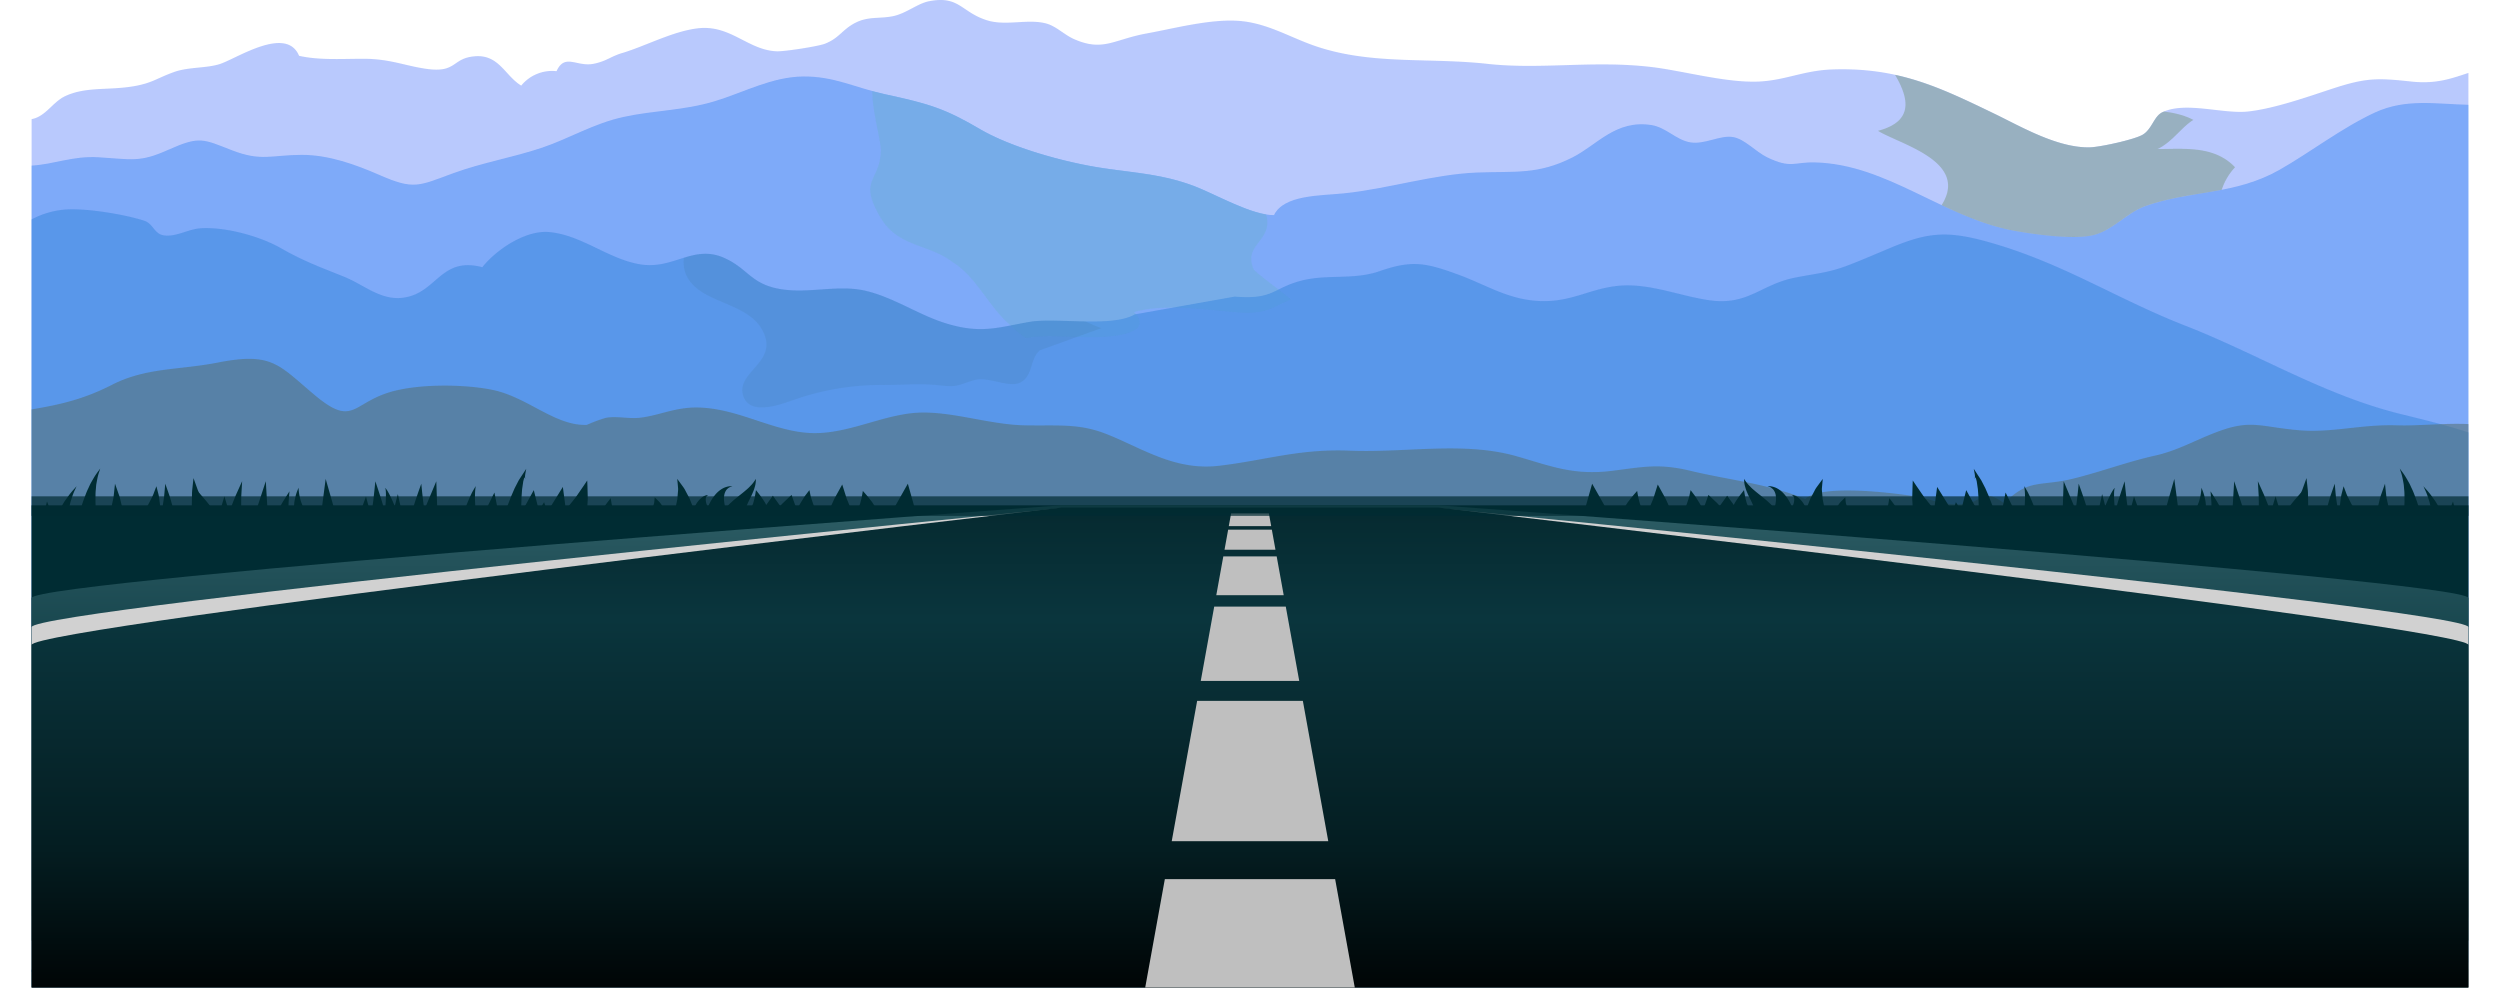 <svg xmlns="http://www.w3.org/2000/svg" xmlns:xlink="http://www.w3.org/1999/xlink" width="1406.347" height="555.524" viewBox="0 0 1406.347 555.524"><defs><linearGradient id="a" x1="0.5" y1="1" x2="0.5" gradientUnits="objectBoundingBox"><stop offset="0" stop-color="#002c33"/><stop offset="0.27" stop-color="#043037"/><stop offset="0.564" stop-color="#0f3d44"/><stop offset="0.869" stop-color="#23525a"/><stop offset="1" stop-color="#2e5e66"/></linearGradient><linearGradient id="b" x1="0.5" y1="1" x2="0.5" gradientUnits="objectBoundingBox"><stop offset="0" stop-color="#000506"/><stop offset="0.287" stop-color="#041d21"/><stop offset="0.769" stop-color="#0a353d"/><stop offset="1" stop-color="#052a30"/></linearGradient></defs><g transform="translate(17.699 -799.848)"><g transform="translate(0.077 799.848)"><g opacity="0.8"><g transform="translate(0 43.015)"><path d="M713.786,503.27q-20.208,1.637-40.41,3.153H813.427V492.241C780.514,497.083,747.251,500.55,713.786,503.27Z" transform="translate(557.368 6.087)" fill="none"/><path d="M1370.812,717.926V235.532c-18.331-.424-35.228-3.652-52.492,4.3-18.6,8.572-36.758,22.639-53.855,32.331-24.98,14.154-49.841,11.4-75.087,20.261-10.974,3.853-18.63,13.942-29.933,16.508-11.133,2.531-32.847-.5-43.9-2.495-40.121-7.232-71.433-37.46-112.3-38.5-11.833-.3-13.343,3.643-26.806-2.815-6.394-3.069-12.734-10.338-19.214-11.436-7.375-1.254-15.863,4.251-23.947,3-8.013-1.23-13.708-8.472-22.154-9.775-19.952-3.074-30.321,11.129-44.223,18.173-19.466,9.859-32.123,7.759-53.345,8.538-24.856.91-50.45,9.185-75.359,11.729-13.249,1.354-33.8.779-39.281,12.237-12.317.241-33.532-12.1-45.239-16.468-17.4-6.476-31.895-7.165-50.642-9.921-22.187-3.27-52.1-11.78-69.475-21.972-20.232-11.868-28.884-14.284-53.722-19.7-16.4-3.582-28.517-10.17-45.93-9.919-17.59.245-32.946,8.835-49.47,13.865-17.548,5.35-33.978,5.078-51.453,8.894-16.942,3.7-30.385,12.111-45.981,17.347-16.183,5.43-33.666,8.391-49.79,14.308-19.524,7.161-22.036,9.5-41.448,1.022-13.494-5.895-28.6-11.378-43.76-11.341-17.19.038-22.613,3.822-39.107-2.53-16.338-6.295-18.142-8.329-36.018-.312-16.209,7.273-20.471,5.319-39.112,4.193-14.659-.89-25.179,4-37.749,4.685V732.108H1230.761q20.2-1.552,40.41-3.153C1304.636,726.235,1337.9,722.768,1370.812,717.926Z" transform="translate(-0.017 -219.598)" fill="#53a2f1" opacity="0.7"/><path d="M264.1,295.64c10.047,16.393,26.79,14.342,40.187,24.587,13.392,8.194,20.091,24.587,31.809,34.832a72.278,72.278,0,0,0,9.6,8.07c.671-.124,1.334-.249,2.031-.367,14.79-2.594,46.341,3.31,59.147-4.213,5.012-2.941,2.385-7.719-.371-10.095,16.073-4.887,39.747-1.329,56.672.07,19,1.577,21-3.094,31.684-7.136-1.294-1.5-20.442-15.463-21.134-17.155-5.9-14.432,11.25-15.47,7.128-30.732C468.346,291.473,450.42,281.29,440,277.406c-17.4-6.476-31.895-7.165-50.642-9.921-22.187-3.27-52.1-11.78-69.475-21.972-20.232-11.868-28.884-14.284-53.722-19.7-2.374-.521-4.644-1.113-6.876-1.725-.1,10.46,3.985,24.536,4.813,32.62C264.1,275.151,250.708,273.1,264.1,295.64Z" transform="translate(213.656 -215.884)" fill="#6dc6c6" opacity="0.7"/></g><g opacity="0.7"><g opacity="0.8"><path d="M1033.9,496.242c-224.519,7.8-446.568-13.811-670.848-18.141C241.984,475.774,121.057,469.03.017,466.228v61.727h1370.8V489.81C1259.07,497.042,1144.436,492.4,1033.9,496.242Z" transform="translate(-0.017 27.569)" fill="none"/><path d="M1033.9,719.875c110.54-3.846,225.174.8,336.916-6.432V237.081c-10.111,3.361-18.479,6.342-32.225,4.845-19.113-2.073-25.428-2.148-44.3,4.025-13.341,4.368-32.518,11.215-47.453,12.835-14.141,1.539-35.439-5.906-48.328.5-4.615,2.3-5.756,9.492-10.925,12.549-4.648,2.754-23.8,6.935-29.555,7.1-18.2.528-38.9-11.679-53.945-18.945-30.63-14.787-53.939-26.163-91.242-24.856-15.743.55-26.152,6.037-40.918,6.788-18.375.939-43.254-6.156-61.124-8.219-32.713-3.778-61.576,1.614-91.9-1.731-33.415-3.688-65.95.8-97.495-10.268-14.176-4.972-26.722-12.814-42.443-13.911-16.141-1.12-36.087,4.246-51.627,7.07-18.614,3.383-24.516,10.426-40.9,3.2-5.672-2.5-10.033-7.375-16-8.879-10.384-2.616-22.346,1.632-32.982-1.713-14.538-4.571-15.534-14.059-32.653-10.705-6.092,1.194-12.451,6.5-19.294,8.179-7.894,1.934-14.449.015-22.11,3.95-7.45,3.827-8.89,8.5-17,11.729-3.774,1.508-22.959,4.48-27.228,4.3-16.263-.671-25.909-15.061-44.312-12.939-14.165,1.634-29.613,10.047-42.742,13.946-6.313,1.873-8.874,4.675-16.126,6.043-9.4,1.766-16.053-6.077-20.674,4.129a22.475,22.475,0,0,0-19.866,8.106c-9.042-5.423-12.416-17.472-25.834-16.5-13.436.98-10.1,9.61-27.632,7.066-12.4-1.8-20.425-5.662-35.475-5.65-12.029.007-24.668.89-36.023-1.667-7.183-17.19-34.923,1.437-44.442,4.58-7.519,2.482-17.711,1.627-25.746,4.487-10.188,3.626-12.478,6.463-24.1,8.247-13.865,2.122-25.951.051-37.3,5.374-7.037,3.3-11.016,11.52-18.872,12.93V689.861c121.04,2.8,241.967,9.546,363.031,11.873C587.328,706.064,809.377,727.679,1033.9,719.875Z" transform="translate(-0.017 -196.064)" fill="#2355f8" opacity="0.7"/></g><g transform="translate(1038.631 42.098)" opacity="0.7"><path d="M568.268,250.593c12.524,7.668,51.406,17.13,35.835,41.792,13.107,6.189,26.5,11.848,41.057,14.469,11.058,1.994,32.772,5.026,43.9,2.495,11.3-2.566,18.96-12.656,29.933-16.508,14.321-5.023,28.521-6.317,42.68-9.075a33.983,33.983,0,0,1,7.5-12.683c-11.725-12.294-28.464-10.248-43.538-10.248,8.377-4.094,13.4-12.288,20.093-16.39-5.489-2.877-10.974-3.942-16.461-4.7-.38.161-.775.292-1.146.475-4.615,2.3-5.756,9.492-10.925,12.549-4.648,2.754-23.8,6.935-29.555,7.1-18.2.528-38.9-11.679-53.945-18.945-19.731-9.524-36.437-17.611-55.793-21.827C586.41,233.491,587.584,245.527,568.268,250.593Z" transform="translate(-568.268 -219.097)" fill="#2f6061"/></g></g><g transform="translate(0 117.738)" opacity="0.8"><path d="M746.6,500.559h6.218v-1.234C750.747,499.754,748.671,500.158,746.6,500.559Z" transform="translate(617.979 -62.773)" fill="none"/><path d="M620.552,319.606c-12.805,7.521-44.356,1.614-59.147,4.206-18.17,3.182-27.543,6.925-47.493.674-15.072-4.721-28.811-14.374-44.587-18.13-16.218-3.853-33.459,2.2-50.161-1.393-14.71-3.173-16.669-11.387-29.433-17.106-17.574-7.878-28.612,6.779-47.54,3.553-18.02-3.071-32.686-16.477-51.086-18.131-13.222-1.19-29.663,9.828-37.533,19.771-21.791-5.725-25.128,11.625-40.357,16.249-14.871,4.515-24.894-5.821-37.255-10.817-14.606-5.9-22.922-8.845-36.078-16.346-10.89-6.209-30.317-11.855-44.63-10.992-7.079.43-13.831,4.959-20.723,4.012-5.575-.768-6.039-6.569-11.1-8.24-10.791-3.544-33.8-7.465-45.7-6.191A48.059,48.059,0,0,0,.017,266.179V689.453H1364.594c2.073-.411,4.149-.815,6.218-1.247V386c-12.365-4.1-25.507-7.251-37.756-10.267-43.662-10.755-80.4-33.753-121.512-49.787-39.515-15.408-70.066-36.078-112.932-47.655-21.922-5.915-32.81-4.544-53.031,3.915-8.13,3.4-15.9,6.807-23.909,9.852-10.872,4.123-16.585,4.3-29.528,6.829-19.069,3.725-26.433,15.607-47.451,12.867-16.658-2.168-34.481-9.949-52-8.243-16.344,1.587-26.318,9.291-44.221,8.567-17.5-.713-29.69-8.848-45.246-14.619-19.389-7.189-26.934-8.406-45.047-2.14-14.648,5.07-29.573,1.475-44.214,5.381-15.9,4.248-15.293,10.692-37.117,8.881" transform="translate(-0.017 -260.481)" fill="#0e6cd8" opacity="0.7"/></g><g transform="translate(0 201.867)" opacity="0.8"><path d="M.017,489.793H59.856C39.873,486.316,19.943,482.078.017,477.9Z" transform="translate(-0.017 -164.633)" fill="none"/><path d="M774.232,481.428c-67.379,1.292-134.763,4.99-202.148,7.953H897.273V478.4C856.49,481.329,814.737,480.653,774.232,481.428Z" transform="translate(473.522 -164.221)" fill="none"/><path d="M1370.812,620.691V343.214c-12.659-.662-28.674,1.091-39.864.7-20.146-.711-36.649,4.31-55.118,2.778-20.462-1.7-26.528-5.84-42.945-.305-13.979,4.712-24.147,11.367-38.328,14.544-16.176,3.645-29.994,8.969-45.751,12.88-19.157,4.774-25.187-.241-39.195,14.012-11.882-9.148-12.674-.813-21.566.243-12.215,1.448-18.87-2.732-29.513-4.368-13.492-2.071-52-6.649-60.773,1.636-21.24-8.66-42.923-10.643-64.615-15.856-17.868-4.3-26.735-2.129-44.141.035-21.754,2.7-34.645-2.806-53.625-8.214-29.749-8.486-62.212-1.842-93.774-3.138-28.787-1.168-47.778,5.489-73.688,8.5-24.874,2.9-43.285-9.969-63.109-17.806-15.832-6.262-27.51-4.551-46.266-4.953-19.32-.42-39.334-7.514-57.973-7.176-20.9.373-41.56,12.736-63.01,11.478-21.177-1.232-40.129-13.809-62.522-14.328-12.922-.3-22.326,4.648-33.072,5.789-5.99.634-12.789-1.049-18.7-.027a78.36,78.36,0,0,0-10.917,4.021c-17.9.623-33.106-15.457-52.7-19.621-15.4-3.275-42.437-3.782-58.92,1.453-20.473,6.494-20.135,19.2-41.41,1.426-20.467-17.117-23.785-24.361-54.725-18.29-21.548,4.226-40.251,2.683-59.448,12.52C29.411,329.2,16.264,332.222.017,334.947V619.781c19.926,4.173,39.856,8.411,59.839,11.888h985.767c67.384-2.963,134.769-6.66,202.148-7.953C1288.276,622.941,1330.029,623.618,1370.812,620.691Z" transform="translate(-0.017 -306.509)" fill="#2b4e4f" opacity="0.7"/></g></g><path d="M435.662,316.009a78.068,78.068,0,0,1-8.806-3.769c-11.727-.175-23.887-1.106-31.555.239-18.17,3.182-27.543,6.925-47.493.674-15.072-4.721-28.811-14.374-44.587-18.13-16.218-3.853-33.459,2.2-50.161-1.393-14.71-3.173-16.669-11.387-29.433-17.106-8.578-3.846-15.607-2.314-22.75-.126a17.362,17.362,0,0,0,2.071,11.25c8.744,15.516,37.014,13.529,43.559,32.947,5.125,15.22-16.194,20.608-12.328,33.322,3.592,11.795,21.389,4.865,27.8,2.674a148.835,148.835,0,0,1,51.355-8.618c10.32.024,21.091-.965,31.328.208,10.6,1.225,10.093-.2,19.639-2.968,7.695-2.232,19.477,4.741,25.956,1.309,7.178-3.805,5.154-13.421,10.9-18.071" transform="translate(166.086 -131.411)" fill="#2f6061" opacity="0.1"/></g><g transform="translate(0.073 1063.406)"><rect width="1370.8" height="271.27" transform="translate(0 20.696)" fill="#002c33"/><path d="M791.466,351.584H579.361S.015,393.656.015,403.745V596.459h1370.8V403.745C1370.814,393.656,791.466,351.584,791.466,351.584Z" transform="translate(-0.014 -330.888)" fill="url(#a)"/><path d="M791.466,352.429H579.361S.015,409.32.015,419.413v192.7h1370.8v-192.7C1370.814,409.32,791.466,352.429,791.466,352.429Z" transform="translate(-0.014 -330.189)" fill="#d1d1d1"/><path d="M791.466,352.279H579.361S.015,419.486.015,429.577v192.7h1370.8v-192.7C1370.814,419.486,791.466,352.279,791.466,352.279Z" transform="translate(-0.014 -330.313)" fill="url(#b)"/><g transform="translate(5.228)"><path d="M4.095,372.963s-.122-1.384-.305-3.458c-.042-.521-.1-1.082-.144-1.676a18.429,18.429,0,0,1-.053-1.976c.007-1.369.016-2.831.026-4.292.146-1.437.349-2.857.521-4.171a21.465,21.465,0,0,1,.706-3.573c.525-2.054.874-3.423.874-3.423s.508,1.342,1.268,3.354A22.413,22.413,0,0,0,8.454,357.1c.621,1.21,1.256,2.489,1.934,3.741.786,1.2,1.574,2.405,2.307,3.533.386.561.665,1.064,1.109,1.608.406.53.791,1.029,1.148,1.493l2.371,3.085Z" transform="translate(-2.281 -331.873)" fill="#002c33"/><path d="M2.875,382.013l2.5-5.774c.74-1.734,1.6-3.762,2.528-5.929s2.023-4.527,3.1-6.85c1.221-2.323,2.314-4.643,3.679-6.763.669-1.06,1.212-2.1,1.906-3.045s1.329-1.839,1.923-2.663a45.389,45.389,0,0,1,3.188-3.846l1.25-1.426s-.261.576-.711,1.588a33.772,33.772,0,0,0-1.714,4.171c-.278.872-.583,1.813-.9,2.811s-.488,2.073-.751,3.164c-.557,2.175-.793,4.559-1.144,6.9-.216,2.378-.462,4.727-.574,6.975-.135,2.254-.258,4.357-.364,6.163-.232,3.61-.387,6.019-.387,6.019Z" transform="translate(-2.875 -335.745)" fill="#002c33"/><path d="M12.847,376.941s.7-2.318,1.74-5.794c1.013-3.434,2.33-8.148,3.93-12.831.439-1.17.879-2.338,1.312-3.489a36.064,36.064,0,0,1,1.429-3.348c.519-1.075.938-2.122,1.479-3.091s1.077-1.875,1.557-2.718a37.148,37.148,0,0,1,2.652-3.943c.669-.934,1.055-1.466,1.055-1.466s-.183.579-.5,1.6a28.881,28.881,0,0,0-1.141,4.184c-.161.868-.334,1.808-.519,2.8s-.2,2.058-.314,3.144a30.854,30.854,0,0,0-.177,3.358c-.005,1.142-.015,2.3-.022,3.465.128,4.668.53,9.334.791,12.93.236,3.553.391,5.922.391,5.922Z" transform="translate(5.38 -340.261)" fill="#002c33"/><path d="M21.079,374.091l2.234-4.513c.331-.676.7-1.409,1.078-2.186a17.221,17.221,0,0,0,.9-2.352c.578-1.645,1.2-3.4,1.813-5.16.4-1.842.8-3.685,1.168-5.414a24.957,24.957,0,0,0,.479-2.52c.086-.808.166-1.57.245-2.276.3-2.839.5-4.732.5-4.732s.654,1.852,1.638,4.632c.247.7.51,1.46.8,2.263.309.8.439,1.665.68,2.553.428,1.8.888,3.712,1.347,5.628.21,1.99.424,3.983.623,5.853a19.225,19.225,0,0,1,.186,2.7c-.02.817-.038,1.588-.058,2.3-.069,2.853-.117,4.754-.117,4.754Z" transform="translate(12.194 -336.39)" fill="#002c33"/><path d="M32.079,365.888,34.45,362.8c.355-.464.74-.963,1.148-1.5.444-.543.722-1.046,1.106-1.607.737-1.128,1.523-2.329,2.31-3.531.674-1.254,1.312-2.533,1.934-3.743a22.226,22.226,0,0,0,1.466-3.356c.76-2.012,1.27-3.354,1.27-3.354s.347,1.369.872,3.423a21.308,21.308,0,0,1,.707,3.573c.17,1.316.375,2.734.519,4.171.011,1.46.02,2.923.027,4.292-.013.684.022,1.4-.053,1.976-.055.594-.1,1.157-.148,1.676-.181,2.076-.3,3.458-.3,3.458Z" transform="translate(21.299 -335.745)" fill="#002c33"/><path d="M38.316,376.3s.424-1.961,1.06-4.906c.663-2.959,1.4-6.827,2.175-10.74.342-1.95.616-3.9.908-5.739.324-1.842.5-3.559.607-5.032l.439-4.94s.68,1.93,1.7,4.827c.53,1.455,1.108,3.162,1.588,5,.51,1.831,1.1,3.8,1.612,5.77.945,3.93,1.917,7.907,2.539,10.831.649,2.941,1.082,4.9,1.082,4.9Z" transform="translate(26.462 -336.39)" fill="#002c33"/><path d="M52.642,374.078s.144-.433.4-1.188c.126-.377.28-.835.455-1.362a10.922,10.922,0,0,0,.488-1.658c.122-.556.252-1.157.391-1.795a10.314,10.314,0,0,0,.247-2.148,17.366,17.366,0,0,0,.082-2.387c-.051-.826-.1-1.667-.148-2.508a45.891,45.891,0,0,0-.886-5.012c-.349-1.614-.79-3.124-1.17-4.419-.8-2.6-1.332-4.326-1.332-4.326s1.332,1.532,3.338,3.827c.989,1.159,2.146,2.513,3.286,4.017,1.212,1.48,2.294,3.149,3.423,4.829.5.868.994,1.735,1.482,2.588a23.551,23.551,0,0,1,1.221,2.6,15.131,15.131,0,0,1,.969,2.542c.236.861.455,1.674.658,2.429a14.321,14.321,0,0,1,.375,1.908c.086.536.155,1,.216,1.387l.192,1.21Z" transform="translate(37.101 -334.454)" fill="#002c33"/><path d="M55.608,371.63l6.854-22.8,6.854,22.8Z" transform="translate(40.776 -333.164)" fill="#002c33"/><path d="M57.447,379.33s2.954-8.821,6.129-17.676c.857-2.2,1.711-4.409,2.515-6.472.757-2.063,1.634-3.973,2.38-5.606,1.471-3.25,2.451-5.418,2.451-5.418s-.135,2.261-.336,5.648c-.108,1.687-.241,3.646-.2,5.765,0,2.109,0,4.356,0,6.6.252,8.991.707,18.047.707,18.046Z" transform="translate(42.298 -337.035)" fill="#002c33"/><path d="M66.532,379.615l4.434-17.757c.285-1.111.7-2.228,1.04-3.321.358-1.093.707-2.168,1.049-3.21.676-2.074,1.307-4.01,1.848-5.668,1.086-3.3,1.806-5.5,1.806-5.5s.133,2.245.331,5.613c.1,1.674.218,3.628.344,5.719.062,1.044.128,2.122.2,3.215s.093,2.2.238,3.315c1.208,8.958,2.413,17.914,2.413,17.914Z" transform="translate(49.818 -337.035)" fill="#002c33"/><path d="M72.022,372.316s.746-1.577,1.861-3.941c1.082-2.347,2.707-5.566,4.27-8.715.863-1.57,1.724-3.14,2.533-4.611.417-.729.755-1.442,1.2-2.1.419-.662.81-1.287,1.173-1.864,1.448-2.285,2.411-3.809,2.411-3.809s-.128,1.65-.322,4.122c-.044.614-.1,1.278-.15,1.979-.077.7-.031,1.451-.049,2.219-.009,1.532-.02,3.166-.027,4.8.139,3.29.243,6.505.43,9,.155,2.477.258,4.129.258,4.129Z" transform="translate(54.363 -334.454)" fill="#002c33"/><path d="M49,373.036s.128-1.868.322-4.668c.048-.7.1-1.46.155-2.263.075-.812.037-1.612.062-2.473.018-1.72.038-3.553.058-5.386.035-1.888.069-3.774.1-5.542.037-.885-.015-1.724.1-2.542.086-.813.166-1.579.241-2.288.3-2.8.506-4.67.506-4.67s.649,1.817,1.627,4.546c.241.673.506,1.4.784,2.173.252.769.689,1.577,1.047,2.413.755,1.665,1.565,3.44,2.372,5.216.841,1.822,1.682,3.646,2.471,5.354.378.855.813,1.7,1.1,2.475.314.779.6,1.512.877,2.19,1.088,2.714,1.809,4.522,1.809,4.522Z" transform="translate(35.304 -337.826)" fill="#002c33"/><path d="M83.68,376.055s-.444-1.828-1.115-4.569c-.32-1.406-.716-3.032-1.011-4.814-.373-1.753-.541-3.692-.746-5.58-.02-.956-.04-1.916-.062-2.857a20.928,20.928,0,0,1,.166-2.753,16.394,16.394,0,0,1,.344-2.544c.179-.8.347-1.554.506-2.252a28.6,28.6,0,0,1,1.113-3.29l.457-1.226s.048.461.13,1.265a25.471,25.471,0,0,0,.442,3.285c.163.667.342,1.391.53,2.157a15.814,15.814,0,0,0,.8,2.358,21.377,21.377,0,0,0,1.035,2.471l1.263,2.5c1.013,1.656,1.948,3.285,3.052,4.8,1.018,1.513,2.095,2.917,2.994,4.118L96.7,373.2Z" transform="translate(61.573 -335.37)" fill="#002c33"/><path d="M87.93,376.552s1.289-8.278,2.579-16.556c1.082-8.271,2.162-16.545,2.162-16.545s2.343,8.209,4.688,16.417l4.273,16.428Z" transform="translate(67.531 -337.62)" fill="#002c33"/><path d="M92.57,369.648s.61-1.091,1.53-2.731l.742-1.323a14.116,14.116,0,0,0,.62-1.365c.411-.963.846-1.992,1.285-3.021.676-2.237,1.4-4.5,1.842-6.238.475-1.72.791-2.868.791-2.868s.541,1.111,1.349,2.778c.83,1.652,1.828,3.91,2.868,6.2.411,1.234.821,2.469,1.21,3.626.17.578.406,1.206.5,1.693s.2.967.289,1.4l.6,2.9Z" transform="translate(71.372 -330.46)" fill="#002c33"/><path d="M97,368.014l.9-.742,1.035-.848a7.1,7.1,0,0,0,.927-.874c.305-.291.632-.607.98-.941.336-.439.665-.967,1.029-1.491a10.217,10.217,0,0,0,1.018-1.709q.469-.918.943-1.855c.53-1.29,1.115-2.586,1.543-3.847.448-1.259.866-2.436,1.225-3.445.74-2.023,1.237-3.372,1.237-3.372s.36,1.362.9,3.405c.283,1.027.616,2.223.969,3.5.375,1.285.643,2.7.954,4.114.1.726.2,1.453.3,2.168a10.894,10.894,0,0,1,.126,2.166c-.011.722.007,1.407-.042,2.1-.155.762-.331,1.5-.519,2.191a11.886,11.886,0,0,1-.55,1.711c-.168.408-.313.762-.435,1.056-.238.587-.375.919-.375.919Z" transform="translate(75.043 -333.12)" fill="#002c33"/><path d="M101.855,374.886s.256-.472.7-1.3c.221-.411.49-.914.8-1.488a12.744,12.744,0,0,0,.839-1.8c.269-.638.561-1.329.868-2.058.291-.76.5-1.636.78-2.508.59-1.753.9-3.7,1.336-5.641.3-1.959.653-3.926.844-5.792.208-1.87.4-3.613.563-5.109.305-3,.508-5,.508-5s.652,1.959,1.629,4.895c.477,1.475,1.033,3.195,1.632,5.039s1.119,3.846,1.676,5.854c.419,2.029.974,4.054,1.173,6.017.119.985.289,1.912.349,2.849.018.963.035,1.875.051,2.716a15.736,15.736,0,0,1-.064,2.217c-.053.61-.1,1.142-.139,1.579-.079.877-.122,1.376-.122,1.376Z" transform="translate(79.058 -337.007)" fill="#002c33"/><path d="M109.7,368.423l.536-.069.124-.016c-.175.038-.347.084-.517.139a5.065,5.065,0,0,0-.961.415,3.732,3.732,0,0,0-.727.532,1.6,1.6,0,0,0-.192.194,1.235,1.235,0,0,0-.21.38c-.031.068.013.256.082.159a.367.367,0,0,0,.225-.212,3.008,3.008,0,0,0,.411-.927,10.262,10.262,0,0,0,.272-1.2c.283-1.736.311-3.619.461-5.7l-.02-.26a10.826,10.826,0,0,0,.338-1.8l.219-1.978.3-4c.071-1.338.119-2.678.122-4.016,0-.669-.015-1.338-.062-2-.022-.334-.06-.665-.113-.992a2.929,2.929,0,0,0-.133-.481c-.049-.159-.2-.305-.364-.09a.238.238,0,0,1,.272-.179.689.689,0,0,1,.314.2,4.218,4.218,0,0,1,.387.457c.219.311.428.629.61.945.378.636.722,1.279,1.056,1.923.662,1.29,1.278,2.588,1.868,3.891l1.7,3.933.786,2a15.172,15.172,0,0,1,.685,2.188l-.016-.256c.744,1.714,1.687,3.6,2.405,5.67a16.1,16.1,0,0,1,.47,1.654,8.057,8.057,0,0,1,.232,1.93,4.826,4.826,0,0,1-.119,1.2,5.266,5.266,0,0,1-.557,1.521,5.875,5.875,0,0,1-.749,1l-.475.5a8.01,8.01,0,0,1-1.128.77,10.426,10.426,0,0,1-1.365.651l-.846.3-.47.181Z" transform="translate(83.934 -335.248)" fill="#002c33"/><path d="M108.426,376.265s.616-1.753,1.539-4.385c.23-.656.481-1.371.748-2.124.289-.762.43-1.506.669-2.316.439-1.614.9-3.336,1.373-5.057.855-3.561,1.638-7.116,2.387-9.8.7-2.663,1.173-4.438,1.173-4.438s.386,1.782.969,4.458c.536,2.656,1.466,6.22,2.325,9.779.386,1.837.769,3.674,1.13,5.4.161.859.395,1.731.475,2.493.1.771.2,1.5.285,2.175.358,2.694.6,4.491.6,4.491Z" transform="translate(84.497 -333.733)" fill="#002c33"/><path d="M114.207,374.683s.738-1.855,1.846-4.635c.278-.7.578-1.449.894-2.246.333-.8.565-1.61.87-2.469.583-1.724,1.2-3.557,1.826-5.392,1.225-3.763,2.351-7.519,3.405-10.336,1-2.8,1.663-4.67,1.663-4.67s.19,1.914.473,4.787c.23,2.849.812,6.68,1.3,10.5.225,1.95.446,3.9.658,5.732.091.912.232,1.824.269,2.643s.091,1.6.135,2.323l.283,4.8Z" transform="translate(89.282 -336.393)" fill="#002c33"/><path d="M117.15,373.519s1-1.815,2.5-4.538c.377-.682.78-1.418,1.212-2.2.461-.788.755-1.572,1.164-2.413.779-1.683,1.612-3.482,2.442-5.279l6.247-14.9s.276,7.746.546,15.488c-.007,1.99-.018,3.981-.026,5.845-.027.928.024,1.879-.071,2.694-.068.832-.135,1.616-.194,2.341-.245,2.9-.406,4.833-.406,4.833Z" transform="translate(91.718 -337.007)" fill="#002c33"/><path d="M123.569,372.913s1.011-1.3,2.531-3.257c.382-.488.793-1.016,1.23-1.576.455-.565.746-1.1,1.153-1.7.782-1.2,1.616-2.471,2.447-3.745,1.435-2.7,3-5.428,3.908-7.53.982-2.1,1.634-3.5,1.634-3.5s.2,1.464.5,3.657c.373,2.2.493,5.152.715,8.156-.042,1.544-.086,3.089-.128,4.535-.04.718-.024,1.481-.121,2.1-.08.629-.159,1.223-.23,1.771-.287,2.193-.479,3.656-.479,3.656Z" transform="translate(97.032 -330.871)" fill="#002c33"/><path d="M128.785,374.109l.868-1.184c.274-.377.61-.834,1-1.358.188-.263.4-.543.61-.837.163-.265.333-.545.51-.835.358-.589.748-1.223,1.157-1.9.439-.66.77-1.513,1.186-2.314.843-1.625,1.561-3.462,2.338-5.28,1.48-3.685,2.921-7.446,4.3-10.206.594-1.385,1.365-2.506,1.775-3.292.448-.784.7-1.23.7-1.23s-.048.479-.132,1.318a30.913,30.913,0,0,0-.236,3.442c-.1,2.846.181,6.633.4,10.484.064,1.943.194,3.88.106,5.756a26.025,26.025,0,0,1-.128,2.734c-.119.918-.236,1.786-.342,2.586-.058.4-.115.788-.172,1.153q-.112.485-.214.919c-.135.576-.254,1.08-.349,1.5-.2.828-.305,1.3-.305,1.3Z" transform="translate(101.349 -335.779)" fill="#002c33"/><path d="M137.007,366.961l5.182-9.642c2.389-4.833,4.783-9.667,4.783-9.667s1.007,5.118,2.018,10.234c.81,5.1,1.618,10.206,1.618,10.206Z" transform="translate(108.155 -334.143)" fill="#002c33"/><path d="M142.564,377.012l2.336-4.237,1.873-4.017c1.162-2.837,2.292-5.734,3.374-8.667l1.711-4.412,1.9-4.4L156,346.931c.885-1.417,1.822-2.815,2.722-4.2l1.55-2.385-.462,2.511c-.1.53-.166,1.055-.212,1.583a4.671,4.671,0,0,0,.175,1.579,5.543,5.543,0,0,1-.735-1.55c-.143-.536-.26-1.077-.347-1.612l1.086.124-1.17,4.4-.656,4.425-.318,4.451-.137,4.48c-.04,3.008-.137,6.039-.294,9.122l-.512,4.82-.8,4.493Z" transform="translate(112.755 -340.19)" fill="#002c33"/><path d="M149.146,363.348s.678-1.022,1.691-2.555c.512-.768,1.1-1.662,1.736-2.621s1.338-1.987,1.963-3c2.27-4.131,4.537-8.262,4.537-8.262s1.119,4.487,2.234,8.976c.214,1.13.347,2.232.517,3.279s.307,2.02.433,2.855l.42,2.784Z" transform="translate(118.204 -334.756)" fill="#002c33"/><path d="M152.611,364.3s2.555-3.4,5.109-6.8c2.146-3.442,4.288-6.882,4.288-6.882s1.263,3.7,2.473,7.64c.823,3.791,1.647,7.58,1.647,7.58Z" transform="translate(121.072 -331.688)" fill="#002c33"/><path d="M157.518,363.662l10.976-17.74,2.529,19.3Z" transform="translate(125.134 -335.575)" fill="#002c33"/><path d="M163.453,361.829s1.031-1.086,2.575-2.716c.386-.406.806-.848,1.248-1.316.413-.457.744-.908,1.152-1.4.779-.978,1.649-2.021,2.495-3.131,1.6-2.3,3.221-4.617,4.4-6.39s1.972-2.934,1.972-2.934.053,1.287.128,3.217c.091,1.921.135,4.505.186,7.119-.037,1.327-.155,2.707-.245,4.006-.059.645-.09,1.305-.17,1.874-.1.55-.188,1.069-.271,1.55-.334,1.917-.556,3.2-.556,3.2Z" transform="translate(130.046 -337.212)" fill="#002c33"/><path d="M172.064,362.92l2.073-2.065c.311-.311.649-.645,1.005-1,.338-.345.583-.663.907-1.025.631-.738,1.3-1.528,1.97-2.318,1.323-1.786,2.643-3.571,3.634-4.911,1.02-1.331,1.7-2.217,1.7-2.217l.411,2.473c.278,1.482.643,3.458,1.014,5.434.133,1.042.23,2.138.314,3.177.037.51.1,1.053.1,1.493s-.009.833-.015,1.208c-.015,1.5-.027,2.491-.027,2.491Z" transform="translate(137.174 -332.711)" fill="#002c33"/><path d="M178.87,363.558l9.392-10.963,4.112,12.527Z" transform="translate(142.808 -330.052)" fill="#002c33"/><path d="M188.671,361.525s.616-.775,1.543-1.937c.23-.292.481-.607.748-.941a8.118,8.118,0,0,0,.634-.9c.406-.636.843-1.314,1.279-1.99.324-.749.565-1.548.833-2.312a7.154,7.154,0,0,0,.461-2.131c.13-1.307.219-2.177.219-2.177s.74.731,1.855,1.828a11.714,11.714,0,0,1,1.749,2.025c.547.78,1.183,1.627,1.725,2.53.422.936.835,1.923,1.194,2.886a11.7,11.7,0,0,1,.45,1.334c.1.371.192.722.28,1.047.342,1.3.572,2.16.572,2.16Z" transform="translate(150.921 -332.915)" fill="#002c33"/><path d="M197.28,366.121l.982-3.582c.309-1.086.649-2.332.883-3.593.263-1.3.548-2.694.832-4.083.117-1.407.236-2.818.347-4.138a10.432,10.432,0,0,0,.08-1.93c-.053-.609-.1-1.184-.146-1.716-.2-2.175-.336-3.626-.336-3.626s.965,1.311,2.411,3.277c.367.5.762,1.049,1.183,1.629a13.707,13.707,0,0,1,1.082,1.868c.7,1.329,1.448,2.743,2.2,4.162.607,1.442,1.164,2.9,1.714,4.288.578,1.409.985,2.661,1.32,3.72.695,2.133,1.161,3.557,1.161,3.557Z" transform="translate(158.047 -337.62)" fill="#002c33"/><path d="M202.81,362.208s.053-.227.15-.621c.1-.376.2-1.151.428-1.855a26.072,26.072,0,0,1,2.117-5.31,13.712,13.712,0,0,1,4.038-4.851,9.744,9.744,0,0,1,1.2-.676c.426-.154.76-.28,1.055-.355l.95-.146s-.217.166-.6.462a2.7,2.7,0,0,0-.718,1.393,7.917,7.917,0,0,0,.921,4.431,24.8,24.8,0,0,0,2.544,4.259c.413.6.753.9,1.024,1.278.276.356.431.561.431.561Z" transform="translate(162.625 -333.529)" fill="#002c33"/><path d="M207.094,363.486s.09-.314.241-.866c.155-.517.38-1.5.722-2.48a32.361,32.361,0,0,1,3.367-7.242,20.457,20.457,0,0,1,2.9-3.626,14.59,14.59,0,0,1,1.815-1.5,13.5,13.5,0,0,1,1.941-1.135,13.11,13.11,0,0,1,1.923-.656,10.619,10.619,0,0,1,1.559-.26l1.34-.044-1.141.413a7.136,7.136,0,0,0-1.088.6,7.358,7.358,0,0,0-1.055.936,6.191,6.191,0,0,0-.788,1.272,6.879,6.879,0,0,0-.51,1.493,11.8,11.8,0,0,0-.179,3.4,24.913,24.913,0,0,0,1.477,6.412c.305.894.6,1.471.819,2.043.221.541.349.85.349.85Z" transform="translate(166.171 -335.779)" fill="#002c33"/><path d="M212.076,364.193l.6-.949c.194-.3.428-.669.695-1.088.133-.212.276-.435.426-.671s.437-.585.669-.888c.5-.616,1.038-1.285,1.612-1.99a19.069,19.069,0,0,1,1.9-1.87c1.305-1.27,2.795-2.4,4.24-3.6,1.417-1.131,2.89-2.265,4.094-3.337a22.7,22.7,0,0,0,1.753-1.576c.508-.526.989-1.02,1.431-1.477a18.084,18.084,0,0,0,1.815-2.363c.42-.6.658-.938.658-.938s-.029.371-.082,1.024a14.032,14.032,0,0,1-.373,2.756c-.163.568-.342,1.184-.53,1.835a15.232,15.232,0,0,1-.782,2.018c-.567,1.42-1.3,2.837-2,4.284a39.367,39.367,0,0,0-1.767,4.056,8.494,8.494,0,0,0-.556,1.751c-.075.479-.146.934-.214,1.354a5.087,5.087,0,0,0-.1.607c-.007.256-.013.5-.018.727-.015.455-.024.854-.031,1.181-.016.654-.027,1.029-.027,1.029Z" transform="translate(170.295 -337.62)" fill="#002c33"/><path d="M220.087,361.464s.534-.914,1.331-2.285c.2-.342.415-.715.645-1.106a10.938,10.938,0,0,0,.534-1.1c.349-.784.724-1.618,1.1-2.451a42.589,42.589,0,0,0,1.241-5.182c.239-1.46.4-2.433.4-2.433l1.711,2.177a56.928,56.928,0,0,1,3.478,5.03c.5,1,.987,2.051,1.437,3.058.208.488.477,1.04.6,1.438s.269.8.389,1.157c.483,1.437.8,2.4.8,2.4Z" transform="translate(176.926 -334.756)" fill="#002c33"/><path d="M224.4,358.127l6.854-9.487,6.854,9.487Z" transform="translate(180.498 -333.325)" fill="#002c33"/><path d="M228.769,357.686l4.482-4.674c2.471-2.405,4.94-4.619,4.94-4.619s.879,2.721,1.844,5.262c1.151,2.659,2.3,5.319,2.3,5.319Z" transform="translate(184.113 -333.529)" fill="#002c33"/><path d="M234.51,361.078s2.042-3.568,4.085-7.136l1.654-2.65a24.694,24.694,0,0,1,1.583-2.254c.974-1.276,1.621-2.128,1.621-2.128s.2.941.493,2.352a18.193,18.193,0,0,0,.611,2.356c.278.85.576,1.755.872,2.661,1.38,3.687,2.762,7.373,2.762,7.373Z" transform="translate(188.865 -334.756)" fill="#002c33"/><path d="M245.178,360.913l3.56-7.878c2.173-3.928,4.348-7.854,4.348-7.854s1.252,3.966,2.506,7.932c1.645,3.975,3.294,7.953,3.294,7.953Z" transform="translate(197.696 -336.188)" fill="#002c33"/><path d="M253.548,360.874s.38-.865.949-2.162c.144-.325.3-.678.461-1.049.135-.344.278-.7.424-1.078.282-.762.581-1.577.881-2.389.435-1.705.932-3.471,1.115-4.8.227-1.342.38-2.237.38-2.237s.685.78,1.714,1.948c1.086,1.17,2.29,2.8,3.582,4.467.572.888,1.144,1.778,1.68,2.612.26.422.508.833.746,1.221q.307.546.578,1.023l1.188,2.111Z" transform="translate(204.624 -334.552)" fill="#002c33"/><path d="M264.814,360.75l8.935-15.816,4.709,16.705Z" transform="translate(213.949 -336.393)" fill="#002c33"/><g transform="translate(867.933)"><path d="M738.91,370.565s.949-1.234,2.369-3.085l1.15-1.493c.444-.545.722-1.047,1.1-1.608l2.312-3.533c.676-1.252,1.312-2.531,1.934-3.741a23.174,23.174,0,0,0,1.466-3.356l1.27-3.354s.347,1.369.872,3.423a21.655,21.655,0,0,1,.707,3.573c.168,1.314.371,2.734.519,4.171.011,1.46.018,2.923.027,4.292-.015.684.024,1.4-.053,1.976-.053.594-.1,1.155-.144,1.674-.183,2.076-.305,3.46-.305,3.46Z" transform="translate(-261.541 -331.873)" fill="#002c33"/><path d="M742.7,383.508s-.155-2.409-.386-6.021c-.106-1.806-.23-3.91-.364-6.163-.112-2.248-.358-4.6-.576-6.975-.351-2.34-.587-4.723-1.142-6.9-.267-1.091-.428-2.175-.753-3.164s-.623-1.939-.9-2.811a34.129,34.129,0,0,0-1.712-4.171c-.453-1.013-.713-1.588-.713-1.588l1.25,1.426a45.769,45.769,0,0,1,3.189,3.846c.594.824,1.239,1.716,1.919,2.663.7.947,1.241,1.985,1.91,3.045,1.365,2.12,2.457,4.44,3.677,6.763,1.077,2.323,2.188,4.668,3.1,6.849.927,2.17,1.791,4.2,2.531,5.931,1.5,3.464,2.5,5.772,2.5,5.772Z" transform="translate(-263.821 -335.745)" fill="#002c33"/><path d="M730.364,377.663l.393-5.922c.261-3.6.664-8.262.791-12.93-.009-1.162-.017-2.323-.026-3.465a29.072,29.072,0,0,0-.175-3.358c-.113-1.086-.143-2.153-.312-3.144-.187-1-.36-1.936-.521-2.8a29.351,29.351,0,0,0-1.14-4.184c-.314-1.016-.5-1.6-.5-1.6l1.055,1.466a37.765,37.765,0,0,1,2.65,3.943l1.555,2.716c.545.971.961,2.018,1.48,3.093a36.377,36.377,0,0,1,1.431,3.348c.433,1.151.872,2.319,1.311,3.489,1.6,4.683,2.919,9.4,3.931,12.831,1.044,3.476,1.74,5.794,1.74,5.794Z" transform="translate(-269.847 -340.261)" fill="#002c33"/><path d="M721.627,375.621s-.047-1.9-.117-4.752c-.018-.713-.038-1.484-.06-2.3a20.139,20.139,0,0,1,.188-2.7c.2-1.868.413-3.86.625-5.851.461-1.916.918-3.831,1.349-5.628a26.14,26.14,0,0,1,.676-2.553c.283-.8.548-1.563.8-2.263l1.638-4.632s.2,1.894.5,4.732c.077.705.157,1.468.241,2.276.062.8.322,1.65.483,2.52.371,1.729.771,3.571,1.168,5.414.618,1.758,1.234,3.515,1.811,5.16a17.483,17.483,0,0,0,.9,2.352c.386.777.748,1.51,1.082,2.186l2.232,4.515Z" transform="translate(-276.007 -336.39)" fill="#002c33"/><path d="M710.925,368.286s-.123-1.384-.305-3.458c-.044-.519-.092-1.082-.145-1.676-.077-.572-.038-1.292-.053-1.976.009-1.369.016-2.831.027-4.292.148-1.437.351-2.855.519-4.171a21.892,21.892,0,0,1,.705-3.573c.526-2.054.874-3.423.874-3.423s.506,1.342,1.268,3.354a23.026,23.026,0,0,0,1.468,3.356c.621,1.21,1.258,2.489,1.934,3.743.786,1.2,1.574,2.4,2.31,3.531.382.561.662,1.064,1.106,1.608.406.53.792,1.033,1.15,1.493,1.42,1.852,2.369,3.085,2.369,3.085Z" transform="translate(-285.123 -335.745)" fill="#002c33"/><path d="M704.2,376.266l1.088-4.9c.62-2.924,1.594-6.9,2.539-10.831.512-1.97,1.1-3.939,1.612-5.77.479-1.837,1.058-3.544,1.588-5,1.016-2.9,1.693-4.827,1.693-4.827s.177,1.976.444,4.94c.108,1.473.283,3.189.605,5.032.294,1.839.563,3.789.91,5.739.768,3.913,1.51,7.781,2.175,10.74.632,2.945,1.055,4.906,1.055,4.906Z" transform="translate(-290.277 -336.39)" fill="#002c33"/><path d="M690.551,374.612s.069-.439.188-1.21c.06-.384.135-.852.218-1.387a14.078,14.078,0,0,1,.377-1.908c.2-.755.422-1.568.654-2.429a15.48,15.48,0,0,1,.972-2.542,23.563,23.563,0,0,1,1.221-2.6c.49-.854.985-1.72,1.481-2.588,1.13-1.68,2.212-3.348,3.425-4.829,1.14-1.5,2.294-2.859,3.285-4.017,2-2.3,3.339-3.827,3.339-3.827s-.534,1.731-1.336,4.326c-.378,1.3-.817,2.806-1.168,4.419a45.907,45.907,0,0,0-.886,5.012c-.047.841-.1,1.682-.148,2.508a16.508,16.508,0,0,0,.084,2.387,10.323,10.323,0,0,0,.243,2.148c.143.638.272,1.239.395,1.795a11.1,11.1,0,0,0,.483,1.658c.177.526.333.985.459,1.362l.4,1.188Z" transform="translate(-301.572 -334.454)" fill="#002c33"/><path d="M686.9,371.63l6.854-22.8,6.854,22.8Z" transform="translate(-304.59 -333.164)" fill="#002c33"/><path d="M685.1,380.22s.455-9.055.706-18.046c0-2.248,0-4.495,0-6.6.044-2.118-.09-4.078-.2-5.765-.2-3.387-.338-5.648-.338-5.648l2.453,5.418c.744,1.632,1.623,3.542,2.382,5.606.8,2.064,1.656,4.268,2.513,6.472,3.175,8.856,6.128,17.676,6.128,17.676Z" transform="translate(-306.082 -337.035)" fill="#002c33"/><path d="M675.987,379.935l2.413-17.914c.144-1.12.155-2.219.239-3.315.066-1.093.133-2.172.194-3.215.126-2.091.245-4.045.342-5.719.2-3.369.333-5.613.333-5.613l1.8,5.5c.541,1.658,1.173,3.593,1.852,5.668.34,1.042.691,2.117,1.045,3.21.338,1.093.755,2.21,1.044,3.321l4.432,17.757Z" transform="translate(-313.627 -337.035)" fill="#002c33"/><path d="M670.559,373.526s.1-1.652.26-4.129c.185-2.5.289-5.714.429-9-.009-1.632-.02-3.266-.027-4.8-.02-.768.027-1.521-.051-2.219-.055-.7-.1-1.365-.15-1.979-.194-2.471-.322-4.122-.322-4.122s.963,1.524,2.413,3.809c.36.578.755,1.2,1.173,1.864.44.658.777,1.371,1.2,2.1l2.533,4.611c1.563,3.149,3.188,6.368,4.27,8.715,1.117,2.363,1.861,3.941,1.861,3.941Z" transform="translate(-318.12 -334.454)" fill="#002c33"/><path d="M693.557,372.093l1.806-4.524c.272-.678.567-1.411.877-2.19.291-.771.724-1.619,1.1-2.475.788-1.707,1.632-3.531,2.471-5.354.81-1.777,1.614-3.551,2.371-5.216.362-.835.8-1.643,1.049-2.413.278-.771.539-1.5.782-2.173l1.629-4.546s.2,1.868.506,4.67c.075.709.155,1.475.241,2.288.11.819.058,1.658.1,2.542.031,1.767.066,3.654.1,5.542.02,1.833.042,3.666.062,5.386.022.861-.015,1.661.06,2.473.057.8.108,1.561.155,2.263.192,2.8.322,4.666.322,4.666Z" transform="translate(-299.083 -337.826)" fill="#002c33"/><path d="M660.544,373.2l3.124-4.076c.9-1.2,1.976-2.6,2.994-4.118,1.1-1.517,2.04-3.146,3.052-4.8.422-.837.845-1.676,1.263-2.5a20.755,20.755,0,0,0,1.033-2.471,15.635,15.635,0,0,0,.8-2.358c.186-.766.366-1.49.53-2.157a25.735,25.735,0,0,0,.44-3.285c.084-.8.128-1.265.128-1.265s.166.446.459,1.226a28.525,28.525,0,0,1,1.115,3.29c.157.7.327,1.453.5,2.252a16.191,16.191,0,0,1,.344,2.544,20.324,20.324,0,0,1,.164,2.753c-.02.941-.038,1.9-.06,2.857-.2,1.888-.373,3.827-.744,5.58-.294,1.782-.691,3.409-1.012,4.814-.669,2.742-1.113,4.569-1.113,4.569Z" transform="translate(-326.41 -335.37)" fill="#002c33"/><path d="M654.586,376.3l4.273-16.428c2.345-8.209,4.688-16.417,4.688-16.417s1.082,8.274,2.166,16.545c1.289,8.278,2.575,16.556,2.575,16.556Z" transform="translate(-331.342 -337.62)" fill="#002c33"/><path d="M649.993,370.691s.238-1.159.6-2.9c.091-.435.188-.9.291-1.4s.323-1.115.493-1.693c.389-1.157.8-2.393,1.21-3.626,1.04-2.286,2.038-4.544,2.87-6.2L656.8,352.1s.316,1.148.788,2.868c.45,1.734,1.168,4,1.846,6.238.435,1.029.874,2.058,1.281,3.021a14.6,14.6,0,0,0,.622,1.365l.742,1.323,1.528,2.731Z" transform="translate(-335.144 -330.46)" fill="#002c33"/><path d="M647.226,372.225s-.137-.333-.377-.919c-.119-.294-.263-.649-.433-1.056a12.342,12.342,0,0,1-.552-1.711c-.183-.689-.36-1.429-.515-2.191-.051-.695-.031-1.38-.042-2.1a10.637,10.637,0,0,1,.128-2.166c.1-.715.194-1.442.291-2.168.314-1.418.583-2.829.958-4.114.353-1.281.685-2.477.969-3.5l.9-3.405s.5,1.349,1.236,3.372c.36,1.009.779,2.186,1.225,3.445.428,1.261,1.011,2.557,1.543,3.847q.471.935.945,1.855a9.853,9.853,0,0,0,1.018,1.709c.364.525.693,1.053,1.025,1.491.349.334.674.651.98.941a7.165,7.165,0,0,0,.93.874c.4.327.746.614,1.035.848l.9.742Z" transform="translate(-339.03 -333.12)" fill="#002c33"/><path d="M640.964,376.735s-.044-.5-.121-1.376c-.04-.437-.086-.969-.139-1.579a15.2,15.2,0,0,1-.064-2.217c.016-.841.031-1.753.049-2.716.058-.938.23-1.864.349-2.849.2-1.963.755-3.988,1.175-6.017.557-2.009,1.066-4.008,1.676-5.854s1.153-3.564,1.63-5.039c.978-2.935,1.627-4.895,1.627-4.895s.2,2,.51,5c.163,1.5.356,3.239.561,5.109s.545,3.833.846,5.792a57.674,57.674,0,0,0,1.338,5.641c.274.872.488,1.747.777,2.508.309.729.6,1.42.872,2.058a12.521,12.521,0,0,0,.837,1.8c.311.574.578,1.077.8,1.488.448.826.7,1.3.7,1.3Z" transform="translate(-342.894 -337.007)" fill="#002c33"/><path d="M641.13,376.97l-.472-.181-.846-.3a10.428,10.428,0,0,1-1.365-.651,8.111,8.111,0,0,1-1.128-.77l-.477-.5a5.836,5.836,0,0,1-.746-1,5.4,5.4,0,0,1-.561-1.521,4.817,4.817,0,0,1-.117-1.2,8.047,8.047,0,0,1,.234-1.93,15.645,15.645,0,0,1,.468-1.654c.717-2.069,1.663-3.955,2.407-5.67l-.02.256a16.168,16.168,0,0,1,.685-2.188l.788-2,1.7-3.933c.592-1.3,1.208-2.6,1.868-3.891.336-.643.678-1.287,1.055-1.923.187-.316.391-.634.61-.945a4.71,4.71,0,0,1,.389-.457c.1-.069.135-.154.316-.2a.235.235,0,0,1,.271.179c-.163-.216-.313-.069-.365.09a3.1,3.1,0,0,0-.13.481,9.914,9.914,0,0,0-.115.992c-.046.664-.06,1.332-.062,2,0,1.338.051,2.678.124,4.016l.3,4,.219,1.978a11.028,11.028,0,0,0,.338,1.8l-.018.26c.15,2.078.176,3.961.461,5.7a9.894,9.894,0,0,0,.272,1.2,3.01,3.01,0,0,0,.409.927.376.376,0,0,0,.225.212c.07.1.112-.091.084-.159a1.212,1.212,0,0,0-.212-.38,1.583,1.583,0,0,0-.19-.194,3.906,3.906,0,0,0-.727-.532,5.085,5.085,0,0,0-.963-.415c-.172-.055-.342-.1-.515-.139l.122.016.536.069Z" transform="translate(-347.213 -335.248)" fill="#002c33"/><path d="M634.108,376.94s.238-1.8.6-4.491c.088-.674.185-1.4.287-2.175.08-.762.313-1.634.473-2.493.362-1.724.744-3.561,1.13-5.4.859-3.559,1.788-7.123,2.327-9.779.581-2.676.967-4.458.967-4.458s.468,1.775,1.175,4.438c.746,2.683,1.532,6.238,2.385,9.8.47,1.722.934,3.444,1.374,5.057.236.81.38,1.554.669,2.316.263.753.515,1.468.746,2.124l1.541,4.385Z" transform="translate(-348.293 -333.733)" fill="#002c33"/><path d="M628.353,375.712s.115-1.919.283-4.8c.042-.718.09-1.5.137-2.323s.177-1.731.269-2.643c.21-1.83.433-3.782.658-5.732.486-3.815,1.067-7.646,1.3-10.5.283-2.873.475-4.787.475-4.787s.663,1.868,1.661,4.67c1.055,2.817,2.182,6.573,3.405,10.336.621,1.835,1.247,3.668,1.826,5.392.305.859.539,1.669.872,2.469.314.8.616,1.55.894,2.246,1.1,2.78,1.844,4.635,1.844,4.635Z" transform="translate(-353.057 -336.393)" fill="#002c33"/><path d="M625.837,375.394s-.161-1.934-.406-4.833c-.057-.726-.126-1.51-.2-2.341-.093-.815-.042-1.766-.069-2.694-.007-1.864-.016-3.855-.026-5.845.272-7.742.545-15.488.545-15.488s3.124,7.45,6.249,14.9c.832,1.8,1.663,3.6,2.442,5.279.413.841.7,1.625,1.164,2.413.431.78.835,1.517,1.214,2.2,1.5,2.723,2.5,4.538,2.5,4.538Z" transform="translate(-355.716 -337.007)" fill="#002c33"/><path d="M619.68,375.476s-.192-1.462-.479-3.656c-.073-.548-.15-1.142-.23-1.771s-.08-1.378-.121-2.1c-.042-1.446-.086-2.99-.128-4.535.223-3,.342-5.953.715-8.156.3-2.193.5-3.657.5-3.657l1.632,3.5c.9,2.1,2.475,4.834,3.91,7.53.833,1.274,1.665,2.55,2.447,3.745.408.6.7,1.133,1.153,1.7.437.559.85,1.088,1.23,1.576,1.521,1.954,2.531,3.257,2.531,3.257Z" transform="translate(-361.029 -330.871)" fill="#002c33"/><path d="M614.775,376.865s-.11-.473-.305-1.3c-.1-.415-.214-.919-.351-1.5-.066-.289-.139-.6-.214-.919-.057-.366-.113-.751-.172-1.153-.108-.8-.221-1.669-.344-2.586a25.559,25.559,0,0,1-.124-2.734c-.089-1.875.038-3.813.1-5.756.218-3.851.5-7.638.395-10.484a30.117,30.117,0,0,0-.234-3.442c-.082-.839-.132-1.318-.132-1.318s.258.446.7,1.23c.411.786,1.181,1.906,1.777,3.292,1.382,2.76,2.822,6.521,4.3,10.206.777,1.819,1.5,3.656,2.34,5.28.417.8.746,1.654,1.184,2.314.411.673.8,1.307,1.157,1.9.175.291.347.57.512.835.214.294.42.574.61.837.386.525.72.982,1,1.358l.868,1.184Z" transform="translate(-365.572 -335.779)" fill="#002c33"/><path d="M605.564,368.092s.81-5.1,1.621-10.206c1.009-5.116,2.016-10.234,2.016-10.234s2.392,4.834,4.785,9.667c2.592,4.822,5.18,9.642,5.18,9.642Z" transform="translate(-371.921 -334.143)" fill="#002c33"/><path d="M602.146,379.169l-.8-4.493-.512-4.82c-.157-3.083-.254-6.114-.294-9.122l-.137-4.48-.32-4.451-.654-4.425-1.17-4.4,1.086-.124c-.088.536-.2,1.077-.346,1.612a5.505,5.505,0,0,1-.738,1.55,4.584,4.584,0,0,0,.177-1.579c-.046-.528-.115-1.053-.21-1.583l-.464-2.511,1.548,2.385c.9,1.384,1.839,2.782,2.725,4.2l2.239,4.343,1.9,4.4,1.711,4.412c1.082,2.934,2.212,5.831,3.374,8.667l1.873,4.017,2.334,4.237Z" transform="translate(-378.382 -340.19)" fill="#002c33"/><path d="M593.464,364.8s.17-1.113.42-2.784c.126-.835.276-1.81.435-2.855s.3-2.149.515-3.279l2.234-8.976s2.268,4.131,4.538,8.262c.623,1.013,1.338,2.043,1.961,3s1.226,1.853,1.734,2.621l1.693,2.555Z" transform="translate(-381.937 -334.756)" fill="#002c33"/><path d="M590.007,365.838s.824-3.789,1.647-7.58c1.21-3.941,2.475-7.64,2.475-7.64l4.284,6.882c2.555,3.4,5.109,6.8,5.109,6.8Z" transform="translate(-384.799 -331.688)" fill="#002c33"/><path d="M585.105,365.222l2.531-19.3,10.974,17.74Z" transform="translate(-388.856 -335.575)" fill="#002c33"/><path d="M580.06,364.907l-.558-3.2c-.082-.481-.174-1-.271-1.55-.08-.568-.113-1.228-.168-1.874-.091-1.3-.208-2.679-.247-4.006.051-2.614.1-5.2.188-7.119.075-1.93.124-3.217.124-3.217s.791,1.173,1.974,2.934,2.8,4.092,4.4,6.39c.846,1.109,1.714,2.153,2.495,3.131.408.49.738.941,1.151,1.4.441.468.861.91,1.247,1.316,1.544,1.63,2.577,2.716,2.577,2.716Z" transform="translate(-394.061 -337.212)" fill="#002c33"/><path d="M570.814,365.658s-.015-1-.031-2.491c-.005-.375-.011-.78-.011-1.208s.058-.983.091-1.493c.086-1.038.183-2.135.316-3.177.369-1.976.737-3.952,1.016-5.434.247-1.484.408-2.473.408-2.473s.68.887,1.7,2.217c.991,1.34,2.312,3.125,3.632,4.911.674.79,1.343,1.579,1.972,2.318.323.362.57.68.908,1.025.355.356.693.691,1,1,1.246,1.239,2.073,2.065,2.073,2.065Z" transform="translate(-400.721 -332.711)" fill="#002c33"/><path d="M563.755,365.121l4.112-12.527,9.392,10.963Z" transform="translate(-406.529 -330.052)" fill="#002c33"/><path d="M553.933,362.946s.23-.865.572-2.16c.09-.325.181-.676.278-1.047a12.148,12.148,0,0,1,.452-1.334c.358-.963.769-1.95,1.193-2.886.545-.9,1.177-1.749,1.727-2.53a11.633,11.633,0,0,1,1.747-2.025l1.857-1.828.219,2.177a7.133,7.133,0,0,0,.457,2.131c.271.764.512,1.563.835,2.312.437.676.874,1.354,1.279,1.99a7.917,7.917,0,0,0,.636.9c.263.335.515.649.746.941.927,1.162,1.543,1.937,1.543,1.937Z" transform="translate(-414.66 -332.915)" fill="#002c33"/><path d="M545.233,365.951s.466-1.424,1.163-3.557c.336-1.058.742-2.31,1.321-3.72.548-1.384,1.1-2.846,1.713-4.288.748-1.418,1.5-2.833,2.2-4.162a13.707,13.707,0,0,1,1.08-1.868l1.186-1.629c1.446-1.967,2.411-3.277,2.411-3.277s-.133,1.451-.336,3.626c-.048.532-.1,1.108-.15,1.716a10.929,10.929,0,0,0,.08,1.93c.113,1.32.23,2.731.349,4.138.283,1.389.567,2.78.834,4.083.232,1.261.572,2.508.879,3.593.59,2.149.983,3.582.983,3.582Z" transform="translate(-421.861 -337.62)" fill="#002c33"/><path d="M539.8,360.777s.155-.2.43-.561c.272-.378.61-.682,1.023-1.278a24.567,24.567,0,0,0,2.542-4.259,7.871,7.871,0,0,0,.921-4.431,2.654,2.654,0,0,0-.716-1.393c-.38-.3-.6-.462-.6-.462l.949.146c.294.075.631.2,1.055.355a9.61,9.61,0,0,1,1.2.676,13.673,13.673,0,0,1,4.037,4.851,26.3,26.3,0,0,1,2.118,5.31c.221.7.322,1.479.428,1.855.1.395.15.621.15.621Z" transform="translate(-426.36 -333.529)" fill="#002c33"/><path d="M536.383,363.1l.351-.85c.219-.572.512-1.15.817-2.043a24.765,24.765,0,0,0,1.477-6.412,11.666,11.666,0,0,0-.179-3.4,6.879,6.879,0,0,0-.508-1.493,6.282,6.282,0,0,0-.79-1.272,7.286,7.286,0,0,0-1.056-.936,6.877,6.877,0,0,0-1.086-.6l-1.141-.413,1.342.044a10.654,10.654,0,0,1,1.559.26,13.157,13.157,0,0,1,1.921.656,13.6,13.6,0,0,1,1.941,1.135,14.332,14.332,0,0,1,1.815,1.5,20.388,20.388,0,0,1,2.906,3.626,32.26,32.26,0,0,1,3.365,7.242c.342.978.567,1.963.722,2.48l.241.866Z" transform="translate(-430.938 -335.779)" fill="#002c33"/><path d="M533.533,366.073s-.011-.375-.027-1.029l-.033-1.181c0-.228-.009-.472-.018-.727a4.43,4.43,0,0,0-.1-.607c-.066-.42-.135-.876-.214-1.354a8.585,8.585,0,0,0-.554-1.751,39.413,39.413,0,0,0-1.771-4.056c-.7-1.448-1.429-2.864-2-4.284a15.759,15.759,0,0,1-.782-2.018l-.53-1.835a13.86,13.86,0,0,1-.371-2.756c-.055-.652-.084-1.024-.084-1.024l.656.938a18.293,18.293,0,0,0,1.817,2.363c.442.457.925.95,1.429,1.477a22.685,22.685,0,0,0,1.755,1.576c1.206,1.073,2.678,2.206,4.094,3.337,1.446,1.192,2.937,2.325,4.24,3.6a19.07,19.07,0,0,1,1.9,1.87c.574.706,1.113,1.374,1.612,1.99.234.3.514.647.669.888l.428.671c.267.419.5.786.691,1.088.384.6.605.949.605.949Z" transform="translate(-436.908 -337.62)" fill="#002c33"/><path d="M522.45,362.167s.322-.96.8-2.4c.119-.358.249-.748.387-1.157.122-.4.389-.95.6-1.438.45-1.007.93-2.058,1.437-3.058a56.947,56.947,0,0,1,3.478-5.03l1.711-2.177s.159.972.4,2.433a42.584,42.584,0,0,0,1.241,5.182l1.1,2.451a11.328,11.328,0,0,0,.532,1.1c.23.391.444.764.645,1.106l1.331,2.285Z" transform="translate(-440.72 -334.756)" fill="#002c33"/><path d="M518.111,358.127l6.854-9.487,6.852,9.487Z" transform="translate(-444.312 -333.325)" fill="#002c33"/><path d="M513.82,358.975l2.3-5.319c.963-2.541,1.846-5.262,1.846-5.262s2.467,2.213,4.939,4.619c2.243,2.336,4.482,4.674,4.482,4.674Z" transform="translate(-447.864 -333.529)" fill="#002c33"/><path d="M508.019,361.654s1.38-3.687,2.758-7.373c.3-.907.6-1.811.874-2.661a18.2,18.2,0,0,0,.61-2.356c.294-1.411.492-2.352.492-2.352s.649.852,1.623,2.128a24.731,24.731,0,0,1,1.583,2.254c.526.846,1.093,1.747,1.656,2.65,2.042,3.568,4.085,7.136,4.085,7.136Z" transform="translate(-452.666 -334.756)" fill="#002c33"/><path d="M497.336,361.066s1.645-3.977,3.294-7.953c1.252-3.966,2.506-7.932,2.506-7.932s2.171,3.926,4.346,7.854l3.561,7.878Z" transform="translate(-461.509 -336.188)" fill="#002c33"/><path d="M488.972,360.541l1.188-2.111.576-1.023c.238-.388.486-.8.748-1.221l1.678-2.612c1.294-1.671,2.5-3.3,3.582-4.467,1.031-1.168,1.716-1.948,1.716-1.948s.152.9.38,2.237c.183,1.329.68,3.094,1.113,4.8.3.811.6,1.627.881,2.389q.222.562.422,1.078c.165.371.32.724.461,1.049.572,1.3.952,2.162.952,2.162Z" transform="translate(-468.432 -334.552)" fill="#002c33"/><path d="M477.734,361.639l4.71-16.705,8.934,15.816Z" transform="translate(-477.734 -336.393)" fill="#002c33"/></g></g><g transform="translate(626.455 25.246)"><path d="M398.605,367.3H368.588l-3.957,21.851h37.932Z" transform="translate(-324.652 -343.121)" fill="#bfbfbf"/><path d="M407.679,382.764H367.423l-7.57,41.792h55.4Z" transform="translate(-328.607 -330.324)" fill="#bfbfbf"/><path d="M393.786,359.087H369.21l-2.044,11.29H395.83Z" transform="translate(-322.554 -349.923)" fill="#bfbfbf"/><path d="M449.6,466.638H353.8l-11.047,60.979H460.647Z" transform="translate(-342.758 -260.896)" fill="#bfbfbf"/><path d="M424.679,411.765H365.221l-14.306,78.972h88.069Z" transform="translate(-336.005 -306.318)" fill="#bfbfbf"/><path d="M391.034,354.073H369.781l-1.3,7.161h23.848Z" transform="translate(-321.463 -354.073)" fill="#bfbfbf"/></g><rect width="1370.796" height="10.997" transform="translate(0.004 15.646)" fill="#002c33" opacity="0.7"/></g></g></svg>